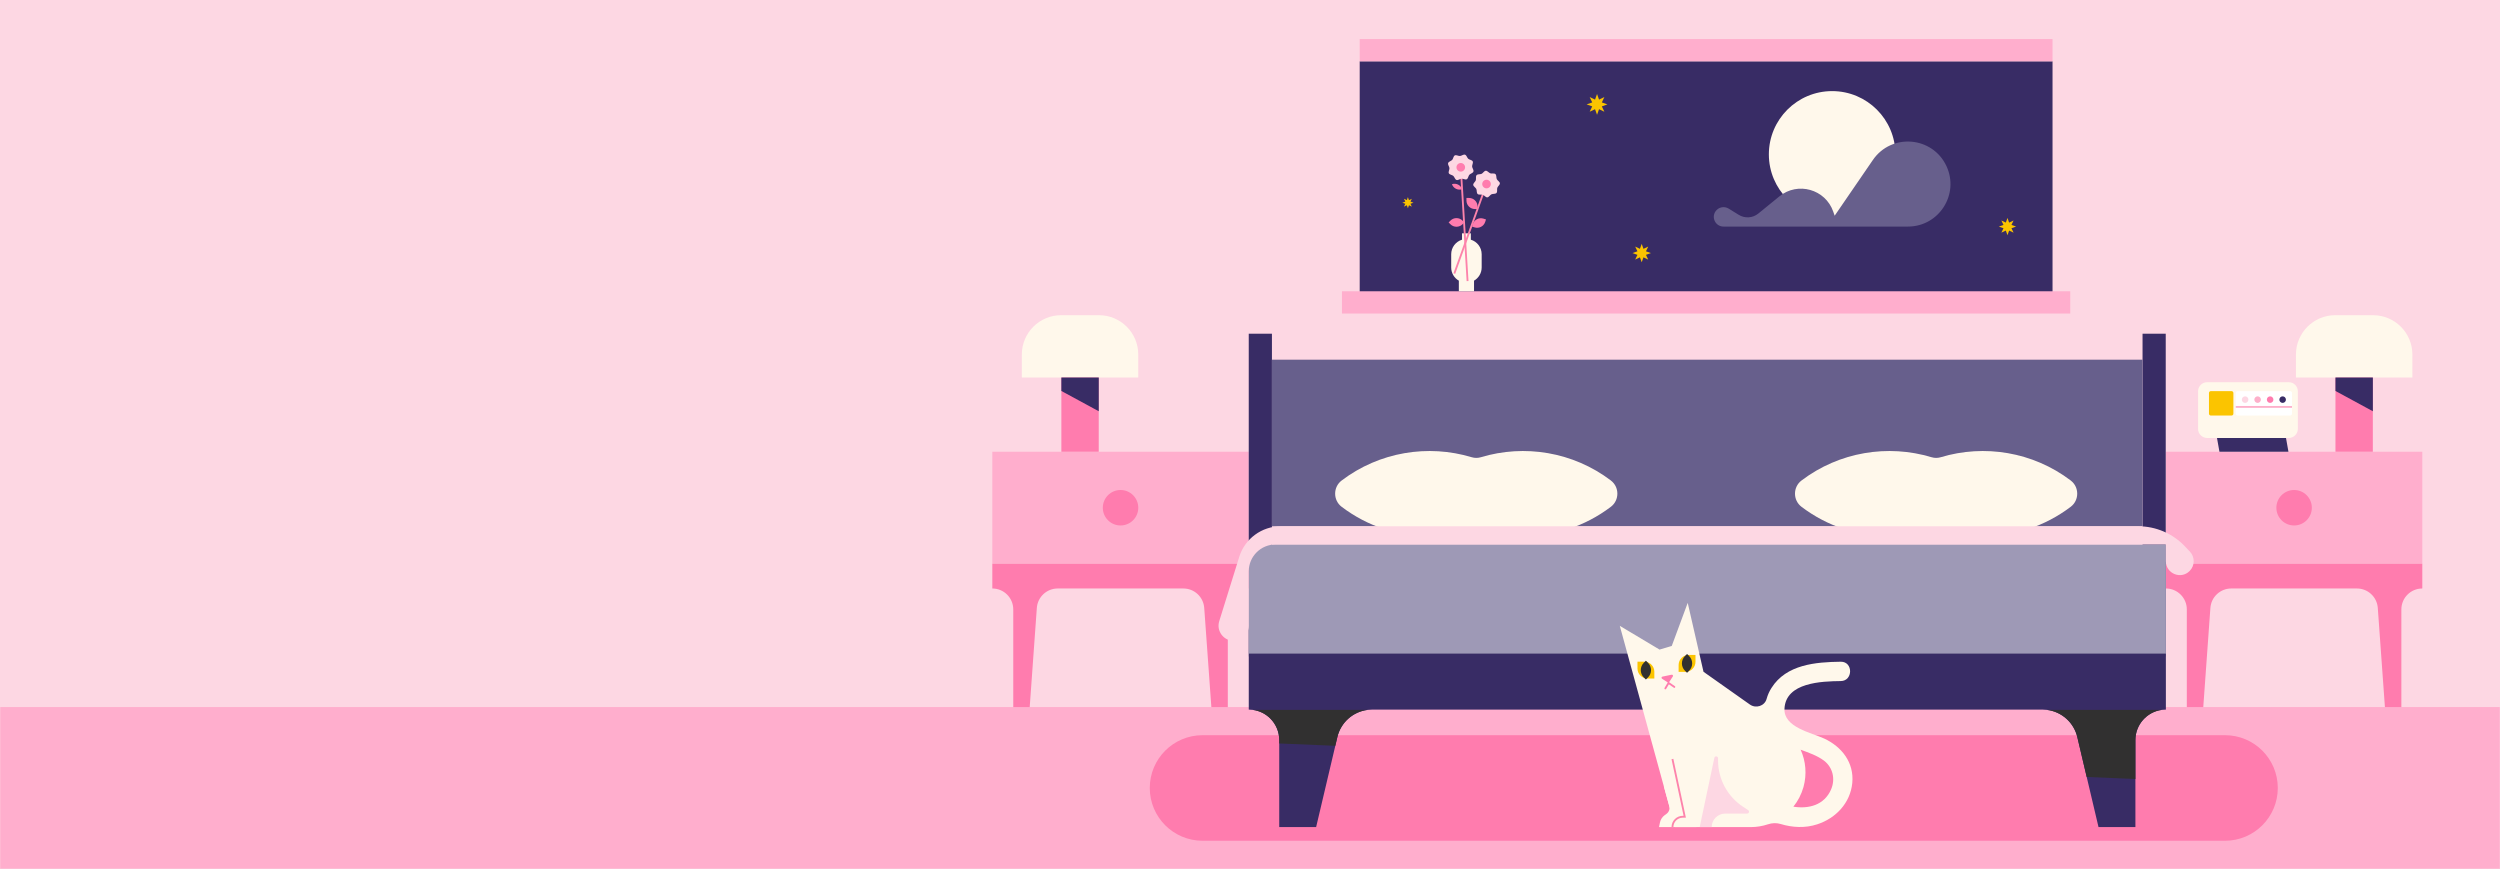 <svg width="1335" height="464" viewBox="0 0 1335 464" fill="none" xmlns="http://www.w3.org/2000/svg">
<rect x="0" y="0" width="1335" height="464" fill="#808080" stroke="none"/>
<g clip-path="url(#clip0_1528_79340)">
<rect width="1335" height="464" fill="#FDD7E3"/>
<mask id="mask0_1528_79340" style="mask-type:luminance" maskUnits="userSpaceOnUse" x="0" y="0" width="1335" height="464">
<path d="M1335 0H0V464H1335V0Z" fill="white"/>
</mask>
<g mask="url(#mask0_1528_79340)">
<path d="M1335 0H0V464H1335V0Z" fill="#FDD7E3"/>
<path d="M666.83 241.23H529.9V301.03H666.83V241.23Z" fill="#FFAECD"/>
<path d="M529.9 301.03V314.25C536.08 314.25 541.08 319.26 541.08 325.43V392.14H548.82L553.67 324.63C554.09 318.78 558.96 314.25 564.82 314.25H631.91C637.77 314.25 642.64 318.78 643.06 324.63L647.91 392.14H655.65V325.43C655.65 319.25 660.66 314.25 666.83 314.25V301.03H529.9Z" fill="#FF7CAE"/>
<path d="M598.37 280.6C603.6 280.6 607.84 276.36 607.84 271.13C607.84 265.9 603.6 261.66 598.37 261.66C593.14 261.66 588.9 265.9 588.9 271.13C588.9 276.36 593.14 280.6 598.37 280.6Z" fill="#FF7CAE"/>
<path d="M586.72 193.16H566.771V241.23H586.72V193.16Z" fill="#FF7CAE"/>
<path d="M566.66 168.31H586.83C598.42 168.31 607.83 177.72 607.83 189.31V201.61H545.66V189.31C545.66 177.72 555.07 168.31 566.66 168.31Z" fill="#FFF8EB"/>
<path d="M566.771 201.61V208.78L586.73 219.61V201.61H566.771Z" fill="#382C65"/>
<path d="M1293.51 241.23H1156.58V301.03H1293.51V241.23Z" fill="#FFAECD"/>
<path d="M1156.58 301.03V314.25C1162.76 314.25 1167.76 319.26 1167.76 325.43V392.14H1175.5L1180.35 324.63C1180.77 318.78 1185.64 314.25 1191.5 314.25H1258.59C1264.45 314.25 1269.32 318.78 1269.74 324.63L1274.59 392.14H1282.33V325.43C1282.33 319.25 1287.34 314.25 1293.51 314.25V301.03H1156.58Z" fill="#FF7CAE"/>
<path d="M1225.05 280.6C1230.28 280.6 1234.52 276.36 1234.52 271.13C1234.52 265.9 1230.28 261.66 1225.05 261.66C1219.82 261.66 1215.58 265.9 1215.58 271.13C1215.58 276.36 1219.82 280.6 1225.05 280.6Z" fill="#FF7CAE"/>
<path d="M1267.09 193.16H1247.14V241.23H1267.09V193.16Z" fill="#FF7CAE"/>
<path d="M1247.04 168.31H1267.21C1278.8 168.31 1288.21 177.72 1288.21 189.31V201.61H1226.04V189.31C1226.04 177.72 1235.45 168.31 1247.04 168.31Z" fill="#FFF8EB"/>
<path d="M1219.42 226.54H1182.57L1185.18 241.23H1222.03L1219.42 226.54Z" fill="#382C65"/>
<path d="M1222.2 204.1H1178.62C1175.94 204.1 1173.77 206.271 1173.77 208.95V229.03C1173.77 231.709 1175.94 233.88 1178.62 233.88H1222.2C1224.88 233.88 1227.05 231.709 1227.05 229.03V208.95C1227.05 206.271 1224.88 204.1 1222.2 204.1Z" fill="#FFF8EB"/>
<path d="M1191.63 208.86H1180.59C1180.04 208.86 1179.59 209.308 1179.59 209.86V220.9C1179.59 221.452 1180.04 221.9 1180.59 221.9H1191.63C1192.18 221.9 1192.63 221.452 1192.63 220.9V209.86C1192.63 209.308 1192.18 208.86 1191.63 208.86Z" fill="#FBC400"/>
<path d="M1222.94 208.86H1194.89C1194.34 208.86 1193.89 209.308 1193.89 209.86V220.9C1193.89 221.452 1194.34 221.9 1194.89 221.9H1222.94C1223.49 221.9 1223.94 221.452 1223.94 220.9V209.86C1223.94 209.308 1223.49 208.86 1222.94 208.86Z" fill="white"/>
<path d="M1193.89 217.29H1223.93" stroke="#FDB0CA" stroke-miterlimit="10"/>
<path d="M1198.89 215.15C1199.86 215.15 1200.64 214.367 1200.64 213.4C1200.64 212.434 1199.86 211.65 1198.89 211.65C1197.92 211.65 1197.14 212.434 1197.14 213.4C1197.14 214.367 1197.92 215.15 1198.89 215.15Z" fill="#FDD7E3"/>
<path d="M1205.57 215.15C1206.54 215.15 1207.32 214.367 1207.32 213.4C1207.32 212.434 1206.54 211.65 1205.57 211.65C1204.6 211.65 1203.82 212.434 1203.82 213.4C1203.82 214.367 1204.6 215.15 1205.57 215.15Z" fill="#FDB0CA"/>
<path d="M1212.25 215.15C1213.22 215.15 1214 214.367 1214 213.4C1214 212.434 1213.22 211.65 1212.25 211.65C1211.28 211.65 1210.5 212.434 1210.5 213.4C1210.5 214.367 1211.28 215.15 1212.25 215.15Z" fill="#FF7CAE"/>
<path d="M1218.93 215.15C1219.9 215.15 1220.68 214.367 1220.68 213.4C1220.68 212.434 1219.9 211.65 1218.93 211.65C1217.96 211.65 1217.18 212.434 1217.18 213.4C1217.18 214.367 1217.96 215.15 1218.93 215.15Z" fill="#382C65"/>
<path d="M1247.14 201.61V208.78L1267.1 219.61V201.61H1247.14Z" fill="#382C65"/>
<path d="M1335 377.56H0V464H1335V377.56Z" fill="#FFAECD"/>
<path d="M1188.16 392.59H642.16C626.597 392.59 613.98 405.207 613.98 420.77V420.78C613.98 436.343 626.597 448.96 642.16 448.96H1188.16C1203.72 448.96 1216.34 436.343 1216.34 420.78V420.77C1216.34 405.207 1203.72 392.59 1188.16 392.59Z" fill="#FF7CAE"/>
<path d="M679.21 178.2H666.83V349.03H679.21V178.2Z" fill="#382C65"/>
<path d="M1156.5 178.2H1144.12V349.03H1156.5V178.2Z" fill="#382C65"/>
<path d="M1156.58 290.76H666.83V350.56H1156.58V290.76Z" fill="#9E99B6"/>
<path d="M1156.58 349.03V378.93C1155.84 378.93 1155.11 378.98 1154.4 379.08C1146.45 380.14 1140.31 386.96 1140.31 395.2V441.67H1120.61L1114.3 414.9L1109.28 393.6C1107.43 385.79 1100.92 380.05 1093.11 379.08C1092.34 378.98 1091.55 378.93 1090.75 378.93H732.68C731.88 378.93 731.09 378.98 730.32 379.08C722.5 380.05 715.99 385.79 714.15 393.6L713.05 398.26L702.81 441.67H683.11V395.2C683.11 390.71 681.29 386.64 678.35 383.7C675.89 381.24 672.64 379.56 669.02 379.08C668.31 378.98 667.58 378.93 666.84 378.93V349.03H1156.58Z" fill="#382C65"/>
<path d="M1144.12 192.07H679.21V281.03H1144.12V192.07Z" fill="#675F8C"/>
<path d="M860.2 256.59C864.83 260.1 864.83 267.12 860.2 270.63C846.36 281.13 829.81 286.39 813.26 286.39C805.69 286.39 798.12 285.29 790.81 283.08C789.19 282.59 787.46 282.59 785.84 283.08C778.52 285.28 770.95 286.39 763.38 286.39C746.83 286.39 730.27 281.13 716.44 270.63C711.81 267.12 711.81 260.1 716.44 256.59C736.62 241.28 762.58 237.13 785.89 244.16C787.48 244.64 789.19 244.64 790.78 244.16C814.09 237.13 840.04 241.28 860.22 256.59H860.2Z" fill="#FFF8EB"/>
<path d="M1105.76 256.59C1110.39 260.1 1110.39 267.12 1105.76 270.63C1091.92 281.13 1075.37 286.39 1058.82 286.39C1051.25 286.39 1043.68 285.29 1036.37 283.08C1034.75 282.59 1033.02 282.59 1031.4 283.08C1024.08 285.28 1016.51 286.39 1008.94 286.39C992.39 286.39 975.83 281.13 962 270.63C957.37 267.12 957.37 260.1 962 256.59C982.18 241.28 1008.14 237.13 1031.45 244.16C1033.04 244.64 1034.75 244.64 1036.34 244.16C1059.65 237.13 1085.6 241.28 1105.78 256.59H1105.76Z" fill="#FFF8EB"/>
<path d="M661.74 297.42L651.07 331.71C649.45 336.9 653.33 342.17 658.77 342.17C663.23 342.17 666.84 338.56 666.84 334.1V305.07C666.84 297.16 673.25 290.75 681.16 290.75H1156.58V299.67C1156.58 306.29 1164.58 309.61 1169.26 304.92C1172.11 302.07 1172.17 297.48 1169.4 294.55L1166.71 291.72C1160.24 284.89 1151.25 281.03 1141.84 281.03H683.98C673.78 281.03 664.76 287.67 661.73 297.41L661.74 297.42Z" fill="#FDD7E3"/>
<path d="M1096.05 32.75H726.08V163.78H1096.05V32.75Z" fill="#382C65"/>
<path d="M978.36 116.23C997.022 116.23 1012.15 101.102 1012.15 82.44C1012.15 63.778 997.022 48.65 978.36 48.65C959.699 48.65 944.57 63.778 944.57 82.44C944.57 101.102 959.699 116.23 978.36 116.23Z" fill="#FFF8EB"/>
<path d="M920.359 120.99H1018.83C1035.44 120.99 1046.43 103.73 1039.4 88.68C1031.96 72.76 1010.04 70.96 1000.1 85.45L979.71 115.19L978.939 112.98C974.769 101.04 960.01 96.87 950.21 104.85L938.929 114.04C935.949 116.47 931.759 116.74 928.489 114.72L923.09 111.39C920.7 109.92 917.57 110.61 916.03 112.95C913.76 116.4 916.229 120.99 920.359 120.99Z" fill="#675F8C"/>
<path d="M1096.05 20.86H726.08V32.75H1096.05V20.86Z" fill="#FFAECD"/>
<path d="M1105.52 155.54H716.61V167.43H1105.52V155.54Z" fill="#FFAECD"/>
<path d="M876.67 130.22L877.61 132.87L880.14 131.67L878.94 134.2L881.59 135.14L878.94 136.09L880.14 138.62L877.61 137.42L876.67 140.06L875.72 137.42L873.19 138.62L874.39 136.09L871.75 135.14L874.39 134.2L873.19 131.67L875.72 132.87L876.67 130.22Z" fill="#FBC400"/>
<path d="M1071.99 116.38L1072.87 118.86L1075.25 117.73L1074.12 120.11L1076.6 120.99L1074.12 121.87L1075.25 124.25L1072.87 123.12L1071.99 125.6L1071.11 123.12L1068.73 124.25L1069.86 121.87L1067.38 120.99L1069.86 120.11L1068.73 117.73L1071.11 118.86L1071.99 116.38Z" fill="#FBC400"/>
<path d="M751.82 105.27L752.38 106.87L753.92 106.14L753.19 107.67L754.79 108.24L753.19 108.81L753.92 110.34L752.38 109.61L751.82 111.21L751.25 109.61L749.71 110.34L750.44 108.81L748.84 108.24L750.44 107.67L749.71 106.14L751.25 106.87L751.82 105.27Z" fill="#FBC400"/>
<path d="M852.82 50.2L853.88 53.19L856.74 51.83L855.38 54.69L858.37 55.75L855.38 56.81L856.74 59.67L853.88 58.31L852.82 61.3L851.75 58.31L848.89 59.67L850.25 56.81L847.27 55.75L850.25 54.69L848.89 51.83L851.75 53.19L852.82 50.2Z" fill="#FBC400"/>
<path d="M785.43 127.99V124.6H780.72V127.99C777.38 129 774.94 132.1 774.94 135.77V142.84C774.94 145.85 776.58 148.48 779.02 149.88V155.54H787.13V149.88C789.56 148.48 791.21 145.85 791.21 142.84V135.77C791.21 132.1 788.77 129 785.43 127.99Z" fill="#FFF8EB"/>
<path d="M783.68 150.1L780.05 89.35" stroke="#FD83AB" stroke-miterlimit="10"/>
<path d="M786.81 91.62C786.53 92.47 785.19 92.71 784.63 93.34C784.07 93.97 784 95.35 783.23 95.73C782.46 96.11 781.34 95.35 780.47 95.41C779.63 95.47 778.63 96.39 777.79 96.11C776.94 95.83 776.7 94.49 776.07 93.93C775.44 93.37 774.06 93.3 773.68 92.53C773.3 91.76 774.06 90.64 774 89.77C773.94 88.93 773.02 87.93 773.3 87.09C773.58 86.25 774.92 86 775.48 85.37C776.04 84.74 776.11 83.36 776.88 82.98C777.65 82.6 778.77 83.36 779.64 83.3C780.51 83.24 781.48 82.32 782.32 82.6C783.16 82.88 783.41 84.22 784.04 84.78C784.67 85.34 786.05 85.41 786.43 86.18C786.81 86.95 786.05 88.07 786.11 88.94C786.17 89.78 787.09 90.78 786.81 91.62Z" fill="#FDD7E3"/>
<path d="M780.05 91.65C781.32 91.65 782.35 90.62 782.35 89.35C782.35 88.08 781.32 87.05 780.05 87.05C778.78 87.05 777.75 88.08 777.75 89.35C777.75 90.62 778.78 91.65 780.05 91.65Z" fill="#FF7CAE"/>
<path d="M776.61 146.08L793.81 98.28" stroke="#FD83AB" stroke-miterlimit="10"/>
<path d="M799.131 103.03C798.531 103.7 797.211 103.39 796.451 103.75C795.661 104.13 795.071 105.35 794.221 105.4C793.361 105.45 792.641 104.31 791.811 104.02C790.981 103.73 789.731 104.2 789.071 103.6C788.401 103 788.711 101.68 788.351 100.92C787.991 100.16 786.751 99.54 786.701 98.69C786.651 97.83 787.791 97.11 788.081 96.28C788.361 95.48 787.901 94.2 788.501 93.54C789.101 92.87 790.421 93.18 791.181 92.82C791.941 92.46 792.561 91.22 793.411 91.17C794.271 91.12 794.991 92.26 795.821 92.55C796.651 92.84 797.901 92.37 798.561 92.97C799.221 93.57 798.921 94.89 799.281 95.65C799.661 96.44 800.881 97.03 800.931 97.88C800.981 98.74 799.841 99.46 799.551 100.29C799.271 101.09 799.731 102.37 799.131 103.03Z" fill="#FDD7E3"/>
<path d="M793.811 100.58C795.081 100.58 796.111 99.55 796.111 98.28C796.111 97.01 795.081 95.98 793.811 95.98C792.54 95.98 791.511 97.01 791.511 98.28C791.511 99.55 792.54 100.58 793.811 100.58Z" fill="#FF7CAE"/>
<path d="M783.08 105.71H784.47C786.97 105.71 789.01 107.74 789.01 110.25V111.64H787.62C785.12 111.64 783.08 109.61 783.08 107.1V105.71Z" fill="#FF7CAE"/>
<path d="M773.566 118.778L774.549 117.795C776.317 116.027 779.195 116.02 780.97 117.795L781.953 118.778L780.97 119.761C779.202 121.528 776.324 121.536 774.549 119.761L773.566 118.778Z" fill="#FF7CAE"/>
<path d="M786.045 120.983L786.477 119.662C787.254 117.286 789.818 115.978 792.203 116.758L793.524 117.19L793.092 118.511C792.315 120.887 789.752 122.195 787.366 121.415L786.045 120.983Z" fill="#FF7CAE"/>
<path d="M775.339 98.355C777.583 97.593 780.018 98.794 780.78 101.038C778.536 101.8 776.101 100.599 775.339 98.355Z" fill="#FF7CAE"/>
<path d="M730.32 379.08C722.5 380.05 715.99 385.79 714.15 393.6L713.049 398.26L683.109 397.01V395.2C683.109 390.71 681.289 386.64 678.349 383.7C675.889 381.24 672.64 379.56 669.02 379.08H730.32Z" fill="#313030"/>
<path d="M1154.39 379.08C1146.44 380.14 1140.3 386.96 1140.3 395.2V415.98L1114.29 414.9L1109.27 393.6C1107.42 385.79 1100.91 380.05 1093.1 379.08H1154.39Z" fill="#313030"/>
<path d="M885.91 441.67L886.41 439.23C886.73 437.65 887.64 436.24 888.95 435.29L889.92 434.59C891.23 433.64 891.82 431.97 891.39 430.41L888.51 419.9H898.09L905.86 441.67H885.92H885.91Z" fill="#FFF8EB"/>
<path d="M974.1 394.38C967.29 391.24 952.42 388.43 952.91 378.44C953.61 364.36 972.86 363.82 982.98 363.69C989.59 363.61 989.63 353.28 982.98 353.36C969.6 353.53 953.86 354.81 945.97 367.36C944.81 369.16 943.94 371.14 943.37 373.2C942.32 377.02 937.66 378.5 934.43 376.21L909.67 358.73L901.24 321.93L892.72 344.93L886.2 346.88L864.97 334.2L894.46 441.67H934.85C938.08 441.67 941.21 441.14 944.14 440.16C946.33 439.43 948.7 439.35 950.91 440.03C957.25 441.95 964.02 442.28 970.41 440.18C980.41 436.92 988.09 428.74 989.12 418.08C990.15 407.26 983.54 398.75 974.09 394.37L974.1 394.38ZM977.82 421.52C974.14 430.03 965.76 432.05 957.66 430.77C960.1 427.75 961.96 424.16 963.07 420.24C964.93 413.47 964.31 406.49 961.54 400.33C965.84 401.94 970.3 403.43 973.97 406.15C978.76 409.78 980.17 416.02 977.81 421.52H977.82Z" fill="#FFF8EB"/>
<path d="M874.41 353.34H878.06C881.02 353.34 883.42 355.74 883.42 358.7V362.35H879.77C876.81 362.35 874.41 359.95 874.41 356.99V353.34Z" fill="#FBC400"/>
<path d="M878.912 352.814L880.036 353.938C882.193 356.095 882.193 359.588 880.036 361.744L878.912 362.869L877.788 361.744C875.631 359.588 875.631 356.095 877.788 353.938L878.912 352.814Z" fill="#313030"/>
<path d="M900.03 358.76H896.38V355.11C896.38 352.15 898.78 349.75 901.74 349.75H905.39V353.4C905.39 356.36 902.99 358.76 900.03 358.76Z" fill="#FBC400"/>
<path d="M902.003 358.152L900.879 359.276L899.754 358.152C897.598 355.995 897.598 352.502 899.754 350.345L900.879 349.221L902.003 350.345C904.16 352.502 904.16 355.995 902.003 358.152Z" fill="#313030"/>
<path d="M894.4 366.42L891.29 364.3L893.29 361.24C893.59 360.78 893.19 360.18 892.64 360.29L890.19 360.8L887.74 361.31C887.2 361.42 887.06 362.13 887.53 362.44L890.59 364.44L888.85 367.36C888.71 367.6 888.79 367.9 889.02 368.05C889.1 368.1 889.19 368.12 889.28 368.12C889.45 368.12 889.62 368.03 889.71 367.88L891.17 365.43L893.83 367.24C894.06 367.4 894.37 367.34 894.52 367.11C894.67 366.88 894.62 366.57 894.39 366.42H894.4Z" fill="#FF7CAE"/>
<path d="M914.05 441.67C914.05 437.68 917.28 434.45 921.27 434.45H932.98C933.97 434.45 934.36 433.16 933.53 432.61L930.79 430.81C922.46 425.33 917.44 416.03 917.44 406.06V404.91C917.44 403.71 915.71 403.53 915.46 404.7L907.64 441.67H914.05Z" fill="#FDD7E3"/>
<path d="M893.09 441.67C893.09 438.61 895.57 436.14 898.62 436.14H899.65L893.08 405.31" stroke="#FD83AB" stroke-miterlimit="10"/>
</g>
</g>
<defs>
<clipPath id="clip0_1528_79340">
<rect width="1335" height="464" fill="white"/>
</clipPath>
</defs>
</svg>
